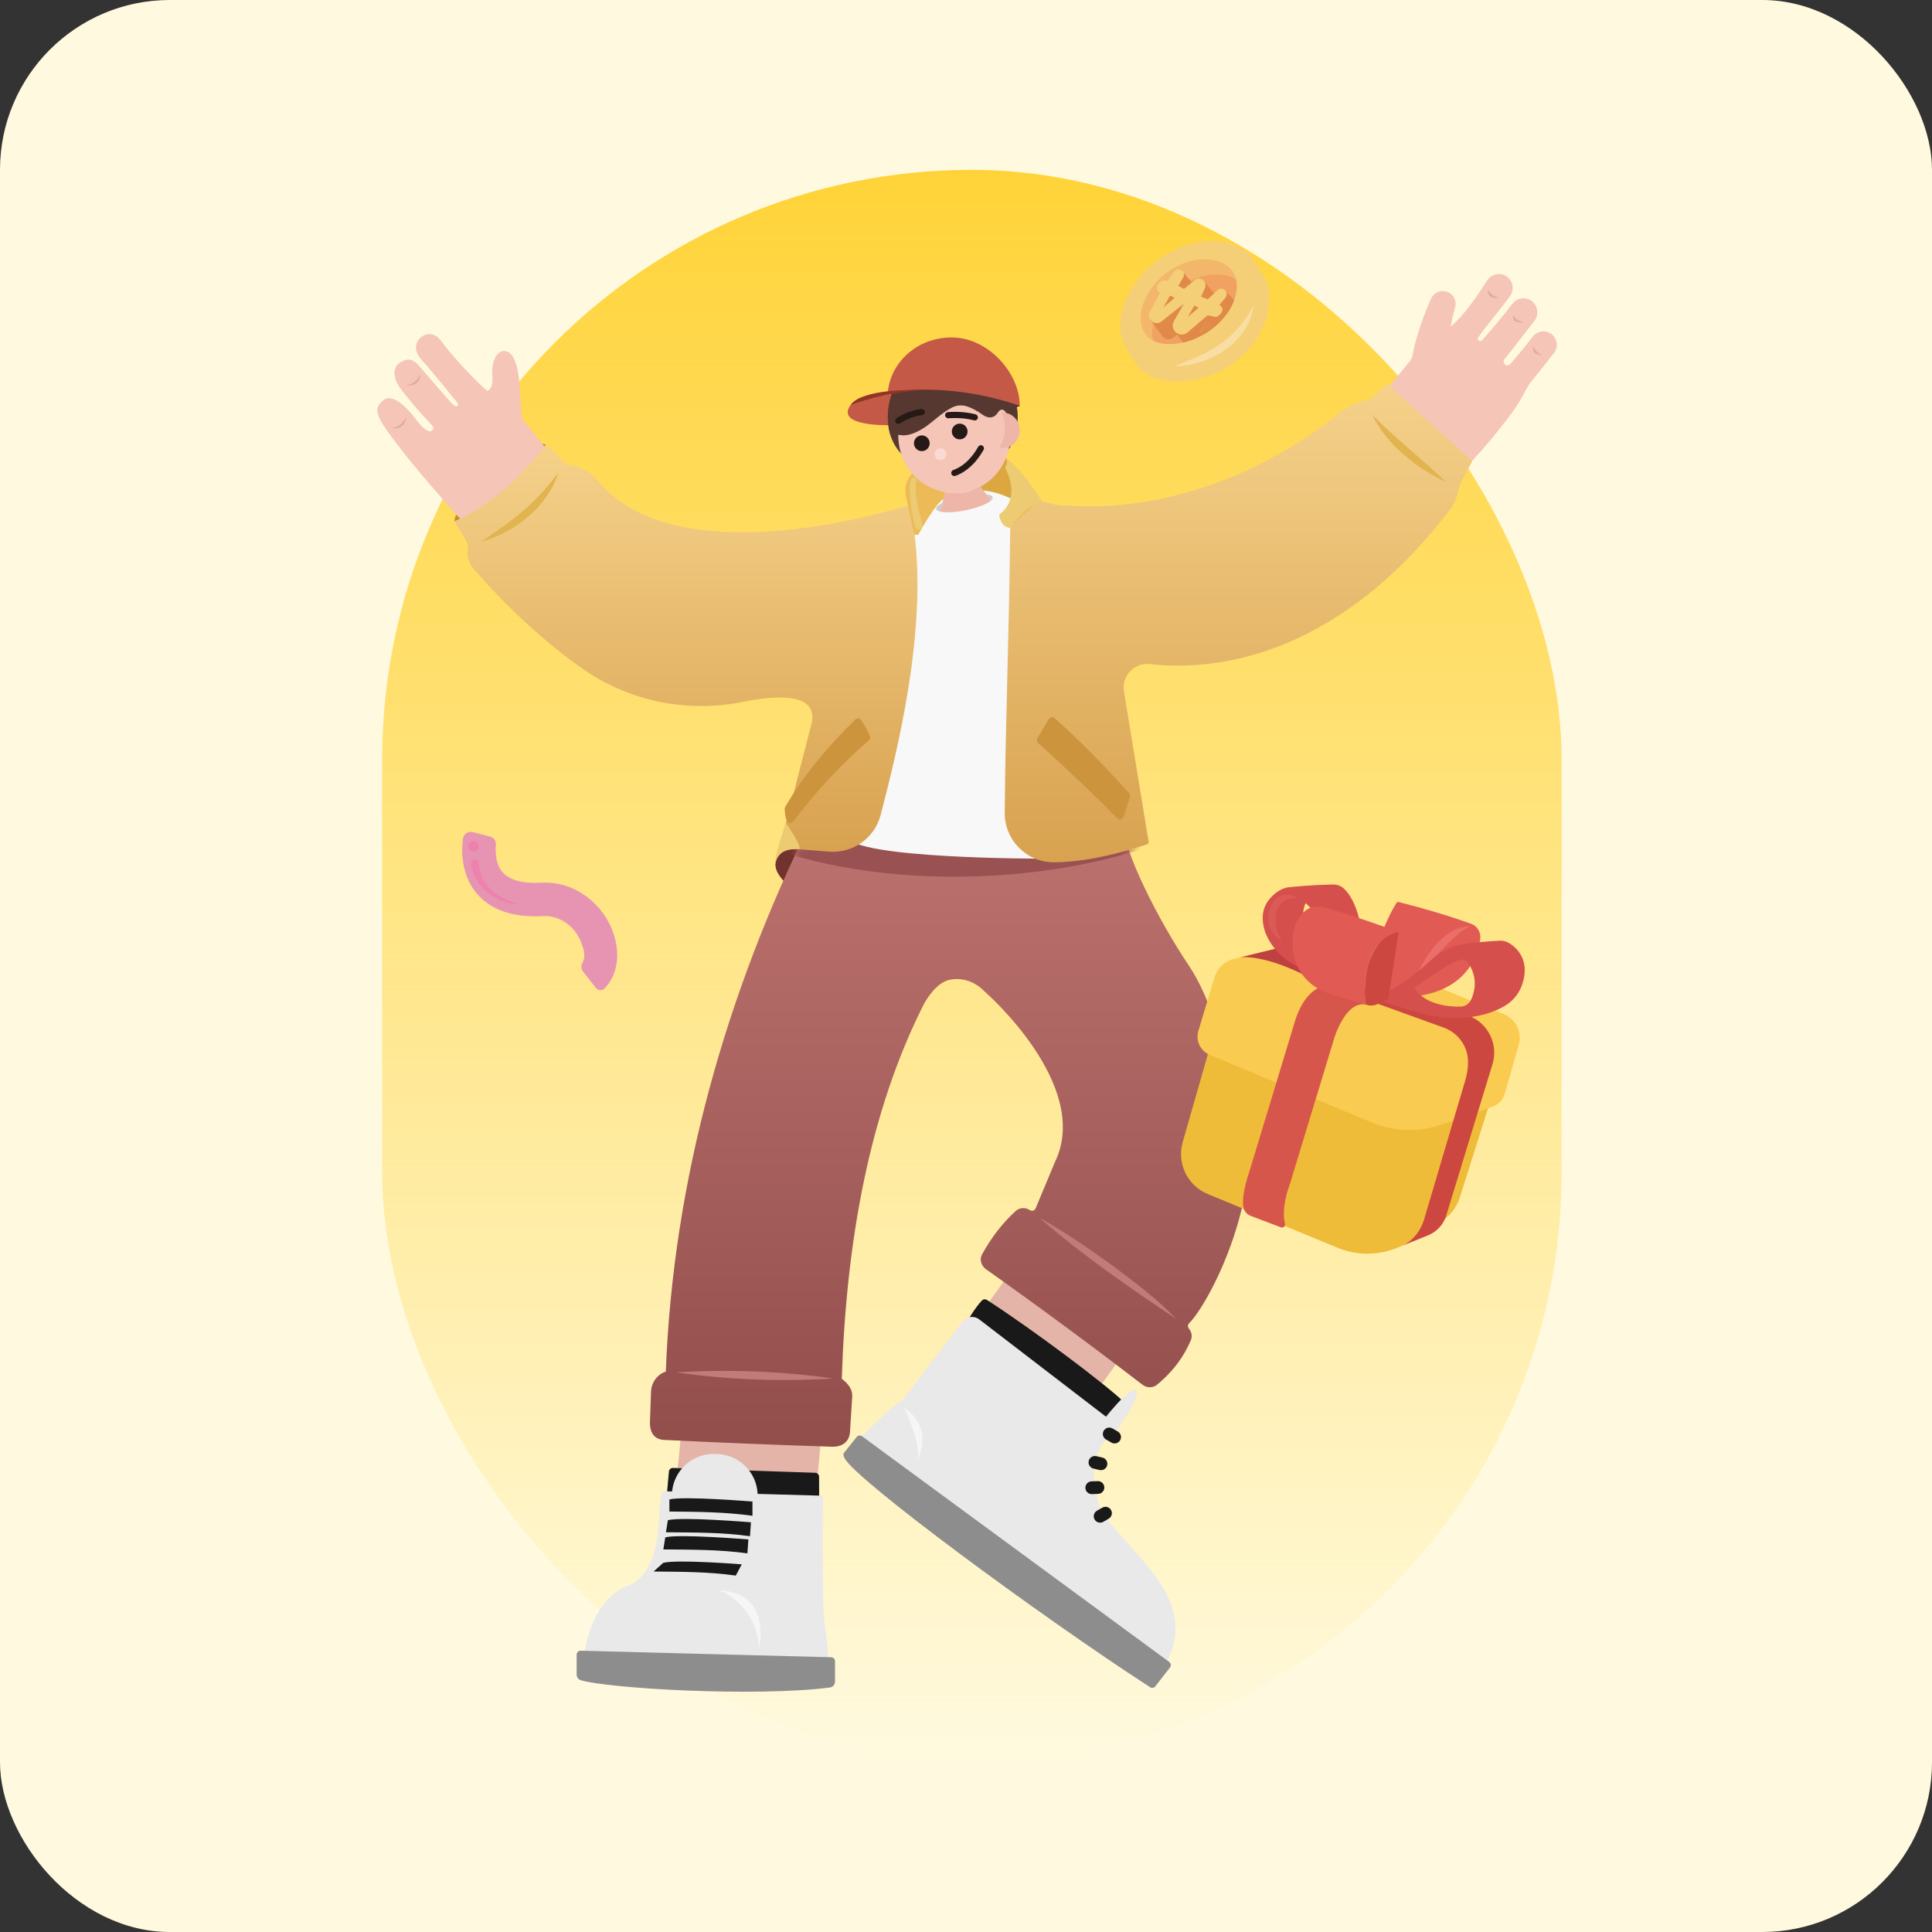 <svg width="182" height="182" viewBox="0 0 182 182" fill="none" xmlns="http://www.w3.org/2000/svg">
<rect x="0" y="0" width="182" height="182" fill="#333333" stroke="none"/>
<g clip-path="url(#clip0_3302_51055)">
<rect width="182" height="182" rx="16" fill="#FFFADF"/>
<rect x="36" y="16" width="111.111" height="150" rx="55.556" fill="url(#paint0_linear_3302_51055)"/>
<path d="M146.188 31.499C145.645 31.061 144.852 31.142 144.411 31.685C143.731 32.57 142.981 33.477 142.272 34.295C142.076 34.519 141.702 34.423 141.653 34.128C141.653 34.123 141.653 34.114 141.65 34.108C141.635 34.009 141.665 33.909 141.729 33.834C142.534 32.844 143.579 31.466 144.536 30.235C144.992 29.672 144.904 28.849 144.344 28.393C143.781 27.938 142.957 28.025 142.502 28.586C141.58 29.788 140.526 31.032 139.613 32.053C139.54 32.132 139.423 32.15 139.333 32.094C139.333 32.094 139.33 32.094 139.327 32.091C139.216 32.024 139.184 31.881 139.257 31.776C139.753 31.032 141.402 29.082 142.242 27.9C142.689 27.299 142.546 26.444 141.913 26.023C141.279 25.603 140.45 25.842 140.059 26.467C138.974 28.192 137.698 29.914 136.691 30.751C136.68 30.763 136.659 30.751 136.662 30.734C136.761 30.165 136.904 29.549 137.1 28.878C137.237 28.224 136.82 27.582 136.166 27.442C135.594 27.322 135.031 27.626 134.806 28.139C134.806 28.139 133.53 30.903 133.055 33.504C133.02 33.693 132.941 33.874 132.815 34.023L128.931 38.716L135.606 46.051C138.043 44.74 142.359 39.116 142.99 38.069C143.62 37.018 143.363 37.432 143.643 36.913C143.924 36.393 144.134 36.084 144.277 35.9C144.995 34.998 145.584 34.298 146.375 33.276C146.813 32.733 146.731 31.939 146.188 31.499Z" fill="#F5C5B8"/>
<path d="M140.184 27.246C140.184 27.246 140.421 27.929 141.232 28.046C141.232 28.046 140.05 28.332 140.184 27.246Z" fill="#E3AA9C"/>
<path d="M142.535 29.691C142.535 29.691 142.771 30.252 143.583 30.348C143.583 30.348 142.401 30.582 142.535 29.691Z" fill="#E3AA9C"/>
<path d="M144.466 32.621C144.466 32.621 144.585 33.217 145.362 33.473C145.362 33.473 144.156 33.468 144.466 32.621Z" fill="#E3AA9C"/>
<path d="M51.424 41.892C51.206 41.807 50.955 41.804 50.73 41.9C47.163 43.395 44.528 45.56 42.995 48.473C42.873 48.71 42.788 48.911 42.82 49.121C46.042 47.659 48.908 45.12 51.424 41.895V41.892Z" fill="#C58F24"/>
<path d="M107.375 125.394L96.718 117.719L91.197 125.385L101.854 133.061L107.375 125.394Z" fill="#E4B4A9"/>
<path d="M76.63 143.501L63.484 141.898L64.305 133.682L77.573 132.859L76.63 143.501Z" fill="#E4B4A9"/>
<path d="M76.094 84.706C76.094 84.706 68.853 80.763 76.681 79.129L76.094 84.706Z" fill="#72322D"/>
<path d="M111.991 125.148C111.871 125.005 111.883 124.791 112.014 124.66C114.107 122.573 120.306 110.543 116.477 101.836C114.883 98.211 114.177 94.201 111.964 90.915C109.145 86.724 105.716 79.984 105.797 77.521C105.797 77.521 96.225 76.243 88.175 79.78V76.66L76.343 77.521C68.439 93.515 63.402 111.086 62.722 129.21C61.919 129.45 61.327 130.287 61.327 131.154L61.225 134.009C61.225 135.033 61.68 135.652 62.704 135.652C67.958 135.906 73.2 136.119 78.433 136.288C79.457 136.288 80.082 135.731 80.082 134.706L80.286 131.507C80.286 130.836 79.904 130.357 79.299 129.882C79.711 116.987 81.877 104.822 86.999 94.651C87.34 94.014 88.297 92.468 89.593 92.272C90.638 92.123 91.75 92.374 92.775 93.422C92.775 93.422 102.882 102.213 99.388 109.445L97.561 113.826C97.474 114.036 97.217 114.127 97.027 114.001C96.601 113.718 96.049 113.747 95.69 114.071C94.418 115.224 93.373 116.608 92.509 118.172C92.264 118.616 92.41 119.196 92.839 119.532C97.894 123.116 102.821 126.753 107.613 130.436C108.03 130.763 108.602 130.769 108.985 130.454C110.654 129.073 111.591 127.646 112.183 126.245C112.338 125.883 112.253 125.46 111.991 125.148Z" fill="url(#paint1_linear_3302_51055)"/>
<path d="M51.526 42.361L49.199 39.466C48.876 38.85 49.383 32.888 47.396 33.071C47.396 33.071 46.657 33.077 46.412 34.44C46.354 34.764 46.354 35.097 46.383 35.424C46.421 35.862 46.409 36.626 45.901 36.836C45.901 36.836 43.584 34.802 41.456 31.997C41.275 31.761 41.027 31.577 40.736 31.507C40.411 31.431 39.985 31.454 39.568 31.854C39.568 31.854 38.614 32.672 39.708 33.889C40.803 35.106 43.097 37.954 43.097 37.954C43.269 38.147 43.059 38.523 42.574 38.016C42.221 37.648 40 35.071 39.416 34.391C39.259 34.207 39.014 34.014 38.786 33.926C38.462 33.804 38.018 33.9 37.595 34.218C37.595 34.218 36.457 34.968 37.861 36.784C39.264 38.599 40.712 40.082 40.712 40.082C40.712 40.082 41.036 40.359 40.604 40.604C40.406 40.718 40.061 40.464 39.787 40.208C39.591 40.024 39.416 39.819 39.256 39.603C38.789 38.961 37.175 36.921 36.153 37.677C34.948 38.57 35.561 39.449 37.802 42.361C40.085 45.33 44.705 50.388 44.705 50.388C44.705 50.388 51.885 45.166 51.529 42.361H51.526Z" fill="#F5C5B8"/>
<path d="M38.26 39.27C38.26 39.27 37.889 40.195 36.905 40.346C36.905 40.346 38.169 40.562 38.26 39.27Z" fill="#E3AA9C"/>
<path d="M39.618 35.234C39.618 35.234 39.247 36.16 38.264 36.311C38.264 36.311 39.527 36.527 39.618 35.234Z" fill="#E3AA9C"/>
<mask id="mask0_3302_51055" style="mask-type:luminance" maskUnits="userSpaceOnUse" x="61" y="76" width="57" height="61">
<path d="M111.993 125.144C111.873 125.001 111.885 124.788 112.016 124.656C114.109 122.569 120.308 110.539 116.479 101.832C114.885 98.207 114.179 94.197 111.966 90.911C109.147 86.72 105.718 79.981 105.799 77.517C105.799 77.517 96.226 76.239 88.177 79.776V76.656L76.345 77.517C68.441 93.511 63.404 111.082 62.724 129.206C61.921 129.446 61.329 130.283 61.329 131.15L61.227 134.005C61.227 135.029 61.682 135.648 62.706 135.648C67.96 135.902 73.202 136.115 78.435 136.284C79.459 136.284 80.084 135.727 80.084 134.702L80.288 131.503C80.288 130.832 79.906 130.353 79.302 129.878C79.713 116.983 81.879 104.818 87.001 94.647C87.342 94.01 88.299 92.464 89.595 92.268C90.64 92.119 91.752 92.37 92.777 93.418C92.777 93.418 102.884 102.209 99.39 109.441L97.563 113.822C97.476 114.032 97.219 114.123 97.029 113.997C96.603 113.714 96.051 113.743 95.692 114.067C94.42 115.22 93.375 116.604 92.511 118.168C92.266 118.612 92.412 119.193 92.841 119.528C97.896 123.112 102.822 126.749 107.615 130.432C108.032 130.759 108.604 130.765 108.987 130.45C110.656 129.069 111.593 127.642 112.185 126.241C112.34 125.879 112.255 125.456 111.993 125.144Z" fill="white"/>
</mask>
<g mask="url(#mask0_3302_51055)">
<path d="M92.234 82.544C108.661 81.939 121.75 75.26 121.468 67.626C121.187 59.993 107.642 54.295 91.215 54.9C74.788 55.505 61.7 62.184 61.981 69.818C62.262 77.452 75.807 83.15 92.234 82.544Z" fill="#9A5151"/>
</g>
<path d="M80.101 38.187C80.074 38.222 80.051 38.26 80.028 38.298C78.892 40.177 83.682 40.052 83.682 40.052C83.133 36.094 96.059 38.231 96.059 38.231C92.782 36.943 89.221 36.716 87.219 36.707C84.207 36.897 81.726 37.594 80.098 38.187H80.101Z" fill="#C45947"/>
<path d="M90.047 38.544C93.368 38.544 96.06 38.403 96.06 38.229C96.06 38.055 93.368 37.914 90.047 37.914C86.727 37.914 84.035 38.055 84.035 38.229C84.035 38.403 86.727 38.544 90.047 38.544Z" fill="#51180C"/>
<path d="M95.474 47.767L88.983 45.771L89.415 42.844L94.765 43.144C94.765 43.144 96.575 45.853 95.474 47.767Z" fill="#DCA73E"/>
<path d="M95.853 39.317C95.853 42.81 93.393 44.556 89.899 44.556C86.406 44.556 83.636 42.81 83.636 39.317C83.636 35.823 86.254 32.992 89.744 32.992C93.235 32.992 95.853 35.823 95.853 39.317Z" fill="#563830"/>
<path d="M63.688 129.284C68.62 128.975 73.582 129.165 78.476 129.859C73.544 130.172 68.582 129.976 63.688 129.284Z" fill="#C37A7A"/>
<path d="M97.895 114.699C100.248 116.016 102.463 117.536 104.643 119.106C106.797 120.715 108.972 122.317 110.837 124.272C106.377 121.281 101.941 118.245 97.895 114.699Z" fill="#C37A7A"/>
<path d="M83.182 53.468C83.182 53.468 89.53 39.478 99.389 50.263V80.237L98.219 80.888C98.219 80.888 80.348 80.92 79.765 78.793L83.185 53.465L83.182 53.468Z" fill="#F8F8F8"/>
<path d="M86.833 47.777C86.92 47.52 86.681 47.272 86.421 47.354C82.788 48.507 63.607 54.067 56.301 45.276C55.869 44.757 55.315 44.354 54.693 44.091C54.463 43.995 54.223 43.925 53.975 43.887C53.608 43.831 53.263 43.668 53 43.399L51.754 42.112C51.754 42.112 51.734 42.092 51.725 42.083C51.585 41.952 51.36 41.972 51.243 42.124C48.76 45.261 45.993 47.696 42.82 49.123L43.004 49.426L43.848 50.81C44.043 51.128 44.122 51.507 44.061 51.875C43.976 52.392 44.099 53.145 44.998 54.014C45.003 54.02 45.009 54.026 45.012 54.032C45.205 54.26 49.556 59.341 55.032 63.1C59.372 66.08 64.742 67.166 69.902 66.13C73.072 65.493 77.093 65.213 76.466 68.106L73.53 79.483C73.477 79.681 73.62 79.877 73.825 79.894L78.115 80.227C80.351 80.402 82.391 78.948 82.957 76.777C84.492 70.896 87.376 59.437 86.115 50.06C86.103 49.966 86.129 49.873 86.191 49.803C86.631 49.333 86.594 48.487 86.839 47.78L86.833 47.777Z" fill="url(#paint2_linear_3302_51055)"/>
<path d="M138.702 43.442L130.921 36.358C130.778 36.23 130.562 36.23 130.422 36.358L129.12 37.549C129.012 37.648 128.881 37.712 128.738 37.733C128.186 37.817 127.223 38.068 126.26 38.816L126.248 38.824C125.965 39.075 114.67 49.051 99.409 47.545L99.365 47.536C99.047 47.428 95.177 46.173 95.177 48.844C95.039 61.032 94.721 67.728 94.648 76.51C94.599 79.116 96.706 81.25 99.312 81.232C101.399 81.218 104.268 80.806 108.08 79.522C108.167 79.493 108.22 79.405 108.205 79.315L105.879 65.124C105.64 63.668 106.86 62.389 108.328 62.556C113.707 63.169 125.542 62.477 136.615 47.977C136.948 47.542 137.382 46.567 137.505 45.759C137.52 45.671 137.543 45.587 137.584 45.511L138.696 43.442H138.702Z" fill="url(#paint3_linear_3302_51055)"/>
<path d="M81.132 67.844C81.397 68.244 81.8 68.892 81.952 69.371C81.996 69.511 81.952 69.665 81.838 69.762C79.281 71.954 76.923 74.504 74.737 77.376C74.568 77.598 74.215 77.566 74.107 77.309C73.996 77.044 73.937 76.673 73.92 76.218C73.92 76.148 73.934 76.078 73.969 76.016C75.642 73.121 77.892 70.395 80.563 67.789C80.729 67.628 81 67.654 81.129 67.847L81.132 67.844Z" fill="#CD943E"/>
<path d="M89.001 46.378C88.951 46.664 88.881 47.011 88.776 47.379C88.703 47.639 88.613 47.907 88.502 48.176C88.969 48.316 89.923 48.284 90.994 48.062C92.147 47.823 93.09 47.44 93.405 47.108C93.253 46.944 93.093 46.76 92.935 46.573C92.734 46.334 92.535 46.083 92.372 45.844C91.645 46.232 90.808 46.454 89.906 46.454C89.596 46.454 89.296 46.425 89.004 46.375L89.001 46.378Z" fill="#EDB6A9"/>
<path d="M89.899 35.523C86.881 35.523 84.619 37.969 84.619 40.987C84.619 42.382 85.104 43.655 85.921 44.621C86.662 45.496 87.675 46.118 88.854 46.352C88.901 46.36 88.95 46.369 88.997 46.378C89.289 46.428 89.59 46.457 89.899 46.457C90.804 46.457 91.638 46.235 92.365 45.847C94.067 44.939 95.176 43.106 95.176 40.993C95.176 37.975 92.914 35.529 89.896 35.529L89.899 35.523Z" fill="#F5C5B8"/>
<path d="M98.789 67.749L97.724 69.538C97.633 69.69 97.663 69.885 97.797 70.002C100.365 72.299 102.855 74.654 105.242 77.08C105.438 77.278 105.773 77.2 105.858 76.931L106.442 75.083C106.483 74.958 106.451 74.821 106.363 74.722C104.005 72.095 101.664 69.701 99.353 67.656C99.177 67.501 98.909 67.545 98.789 67.746V67.749Z" fill="#CD943E"/>
<path d="M85.922 44.616C85.507 45.039 85.069 45.819 85.42 47.1L86.1 50.278C86.111 50.328 86.152 50.366 86.205 50.369L86.415 50.386C86.462 50.389 86.502 50.369 86.526 50.328C86.756 49.905 88.073 47.552 88.875 46.992C88.925 46.805 88.966 46.595 89.004 46.367C87.825 46.134 86.666 45.489 85.927 44.613L85.922 44.616Z" fill="#ECBB58"/>
<path d="M86.248 45.436C86.3 45.377 86.271 45.41 86.277 45.41C86.123 46.732 86.592 48.118 86.881 49.408C86.934 49.604 86.817 49.805 86.622 49.855C86.42 49.907 86.213 49.779 86.172 49.575C86.026 48.865 85.892 48.15 85.796 47.426C85.72 46.729 85.606 45.999 85.772 45.299C85.819 45.191 85.793 45.191 85.901 45.062C86.143 44.837 86.487 45.205 86.245 45.433L86.248 45.436Z" fill="#ECCB72"/>
<path d="M45.365 51.021C46.541 50.195 48.231 49.045 49.288 48.109C50.534 47.049 51.593 45.861 52.595 44.551C51.547 47.767 48.549 50.117 45.365 51.021Z" fill="#E1B450"/>
<path d="M129.276 39.086C131.454 41.307 134.01 43.257 136.237 45.425C133.403 44.065 130.686 41.955 129.276 39.086Z" fill="#E1B450"/>
<path d="M94.754 44.234C95.118 44.938 95.994 47.071 94.129 48.478C94.129 48.478 94.187 49.648 95.18 49.73C96.087 48.466 97.088 47.646 98.186 47.255C97.018 45.507 96.011 44.071 94.765 43.148C94.765 43.148 94.978 43.545 94.786 43.843C94.707 43.963 94.689 44.109 94.754 44.234Z" fill="#ECCB72"/>
<path d="M86.838 42.498C87.247 42.498 87.579 42.166 87.579 41.757C87.579 41.347 87.247 41.016 86.838 41.016C86.429 41.016 86.097 41.347 86.097 41.757C86.097 42.166 86.429 42.498 86.838 42.498Z" fill="#261916"/>
<path d="M90.405 41.389C90.815 41.389 91.147 41.057 91.147 40.648C91.147 40.238 90.815 39.906 90.405 39.906C89.996 39.906 89.664 40.238 89.664 40.648C89.664 41.057 89.996 41.389 90.405 41.389Z" fill="#261916"/>
<path d="M88.583 43.34C88.889 43.34 89.137 43.091 89.137 42.785C89.137 42.479 88.889 42.23 88.583 42.23C88.277 42.23 88.028 42.479 88.028 42.785C88.028 43.091 88.277 43.34 88.583 43.34Z" fill="#FADAD2"/>
<path d="M84.833 40.987C85.233 41.06 85.898 41.001 86.905 40.388C87.168 40.228 87.419 40.044 87.661 39.851C88.119 39.489 88.942 38.754 89.719 38.374C90.142 38.17 90.626 38.135 91.073 38.278C91.446 38.398 91.966 38.631 92.591 39.087C92.591 39.087 93.466 39.764 94.029 38.821C94.029 38.821 94.543 37.773 95.57 39.644L95.842 39.773C95.851 39.624 95.859 39.472 95.859 39.314C95.859 36.01 93.519 33.299 90.308 33.016C86.561 32.686 83.47 35.856 83.648 39.615C83.674 40.143 83.765 40.63 83.913 41.074C84.208 40.969 84.523 40.931 84.836 40.987H84.833Z" fill="#563830"/>
<path d="M89.9 44.845C89.781 44.845 89.67 44.772 89.626 44.652C89.571 44.501 89.65 44.334 89.801 44.279C90.957 43.861 91.716 42.857 92.148 42.09C92.227 41.95 92.405 41.9 92.545 41.979C92.685 42.058 92.734 42.236 92.656 42.376C91.967 43.605 91.047 44.454 89.997 44.83C89.965 44.842 89.93 44.848 89.898 44.848L89.9 44.845Z" fill="#261916"/>
<path d="M119.044 26.04L119.041 26.032L118.177 24.622C118.034 24.359 117.859 24.12 117.646 23.916C115.862 22.185 112.033 22.202 108.881 24.651C105.904 26.965 104.775 30.509 106.001 32.616L106.885 34.058C106.969 34.218 107.069 34.373 107.18 34.519C108.767 36.562 113.37 36.425 116.519 33.976C119.371 31.761 120.275 28.063 119.047 26.043L119.044 26.04Z" fill="#F5CF77"/>
<path d="M111.699 31.785L112.625 30.148L110.535 31.805C110.278 32.01 109.913 32.018 109.648 31.823C109.35 31.607 109.259 31.201 109.437 30.877L110.406 29.114C110.085 28.968 109.992 28.554 110.226 28.285L110.369 28.119C110.503 27.964 110.716 27.9 110.914 27.959L111.069 28.002L111.714 27.112C111.851 26.922 112.099 26.849 112.315 26.934C112.613 27.048 112.736 27.404 112.572 27.678L112.102 28.463L112.657 28.741L113.652 27.921C113.842 27.763 114.107 27.734 114.329 27.845C114.627 27.994 114.755 28.35 114.621 28.653L114.259 29.482L114.889 29.727L115.803 28.863C115.879 28.793 115.969 28.747 116.066 28.729C116.474 27.886 116.611 27.025 116.445 26.309C115.079 25.524 112.8 25.717 110.882 27.206C109.096 28.595 108.267 30.62 108.626 32.088C109.388 32.482 110.468 32.514 111.589 32.226C111.583 32.074 111.615 31.919 111.696 31.779L111.699 31.785Z" fill="#F1A161"/>
<path d="M115.513 27.504C114.451 27.615 114.798 29.141 114.798 29.141L115.584 29.541C115.872 29.135 116.103 28.706 116.264 28.257L115.513 27.504Z" fill="#E18949"/>
<path d="M113.095 29.858L110.708 31.251L111.438 32.26C111.873 32.161 112.296 32.018 112.704 31.837L112.818 30.795L113.095 29.855V29.858Z" fill="#E18949"/>
<path opacity="0.5" d="M110.887 27.211C112.804 25.723 115.084 25.53 116.449 26.315C116.356 25.91 116.166 25.551 115.874 25.268C114.637 24.065 111.981 24.08 109.795 25.775C107.609 27.474 106.859 30.127 107.959 31.543C108.137 31.77 108.365 31.954 108.63 32.091C108.272 30.623 109.097 28.598 110.887 27.209V27.211Z" fill="#F1A161"/>
<path opacity="0.7" d="M118.077 28.781C117.636 32.307 113.953 34.461 110.632 34.508C111.408 34.19 112.17 33.898 112.905 33.559C115.135 32.581 116.994 30.994 118.08 28.781H118.077Z" fill="#FBE4B8"/>
<path d="M111.318 26.037L111.496 25.707L112.404 26.752L111.549 27.846L110.3 27.514L111.318 26.037Z" fill="#E18949"/>
<path d="M113.489 26.594L114.589 27.849L113.521 28.859L112.403 28.348L113.489 26.594Z" fill="#E18949"/>
<path d="M113.011 31.386L114.029 30.525L113.627 30.309L113.011 31.386Z" fill="#E18949"/>
<path d="M110.729 30.452L111.745 29.591L111.345 29.375L110.729 30.452Z" fill="#F1A161"/>
<path d="M116.067 28.736C115.97 28.754 115.877 28.797 115.804 28.87L114.891 29.734L114.26 29.489L114.622 28.66C114.756 28.357 114.628 28.001 114.33 27.852C114.108 27.741 113.846 27.77 113.653 27.928L112.658 28.748L112.103 28.471L112.573 27.685C112.737 27.411 112.614 27.055 112.316 26.941C112.097 26.857 111.852 26.93 111.715 27.119L111.07 28.009L110.915 27.966C110.717 27.907 110.504 27.971 110.37 28.126L110.227 28.293C109.993 28.558 110.084 28.976 110.408 29.121L109.439 30.884C109.261 31.208 109.351 31.611 109.649 31.83C109.914 32.026 110.276 32.017 110.536 31.812L112.626 30.155L111.7 31.792C111.619 31.935 111.587 32.09 111.592 32.239C112.509 32.002 113.455 31.555 114.278 30.913C115.086 30.283 115.69 29.518 116.064 28.739L116.067 28.736ZM110.732 30.458L111.347 29.381L111.747 29.597L110.732 30.461V30.458ZM113.011 31.392L113.627 30.315L114.027 30.531L113.011 31.395V31.392Z" fill="#E18949"/>
<path d="M108.347 30.093L109.529 31.71L110.448 31.249L110.34 29.754L109.861 29.375L108.347 30.093Z" fill="#E18949"/>
<path d="M115.242 27.233C115.053 27.154 114.837 27.195 114.691 27.335L113.777 28.199L113.147 27.954L113.509 27.125C113.643 26.822 113.515 26.465 113.217 26.317C112.995 26.206 112.732 26.235 112.54 26.392L111.544 27.213L110.99 26.935L111.46 26.15C111.623 25.876 111.501 25.52 111.203 25.406C110.984 25.321 110.739 25.394 110.602 25.584L109.957 26.474L109.802 26.43C109.604 26.372 109.391 26.436 109.256 26.591L109.113 26.757C108.88 27.023 108.97 27.44 109.294 27.586L108.325 29.349C108.147 29.673 108.238 30.076 108.535 30.295C108.801 30.49 109.163 30.482 109.423 30.277L111.512 28.619L110.587 30.257C110.336 30.703 110.535 31.267 111.013 31.456C111.302 31.57 111.632 31.515 111.868 31.313L113.766 29.699L114.384 29.839C114.545 29.877 114.714 29.828 114.831 29.708L115.026 29.507C115.269 29.262 115.178 28.85 114.857 28.727L115.438 28.053C115.668 27.788 115.569 27.373 115.242 27.239V27.233ZM109.618 28.923L110.234 27.846L110.634 28.062L109.618 28.926V28.923ZM111.898 29.857L112.513 28.78L112.913 28.996L111.898 29.86V29.857Z" fill="#F5CF77"/>
<path d="M114.812 29.72C114.887 29.641 114.963 29.568 115.033 29.495C115.033 29.495 115.121 29.408 115.147 29.273C115.179 29.125 115.492 29.224 115.492 29.224L115.051 29.889L114.812 29.72Z" fill="#E18949"/>
<path d="M109.616 28.925L110.232 27.848L110.632 28.064L109.616 28.925Z" fill="#E18949"/>
<path d="M96.058 38.228C96.058 38.213 96.058 38.198 96.058 38.181C96.058 35.163 93.102 31.789 89.649 31.789C86.389 31.789 83.902 34.136 83.634 36.941C86.135 36.587 90.711 36.386 96.055 38.225L96.058 38.228Z" fill="#C45947"/>
<path d="M91.831 39.608C91.808 39.608 91.781 39.608 91.758 39.599C91.02 39.407 90.229 39.342 89.344 39.404C89.184 39.412 89.044 39.293 89.032 39.132C89.02 38.972 89.143 38.831 89.303 38.82C90.252 38.756 91.104 38.826 91.904 39.033C92.059 39.074 92.152 39.231 92.114 39.389C92.079 39.52 91.962 39.608 91.831 39.608Z" fill="#261916"/>
<path d="M84.622 39.932C84.526 39.932 84.43 39.883 84.374 39.795C84.29 39.658 84.33 39.48 84.465 39.392C85.25 38.899 86.038 38.607 86.805 38.529C86.969 38.514 87.109 38.628 87.126 38.788C87.144 38.949 87.027 39.092 86.867 39.109C86.19 39.179 85.486 39.442 84.777 39.889C84.727 39.918 84.675 39.932 84.622 39.932Z" fill="#261916"/>
<path d="M94.447 38.867C94.406 38.867 94.368 38.87 94.33 38.873C94.605 39.352 94.727 40.014 94.64 40.729C94.573 41.29 94.386 41.792 94.126 42.174C94.228 42.194 94.336 42.206 94.444 42.206C95.366 42.206 96.058 41.459 96.058 40.537C96.058 39.614 95.366 38.867 94.444 38.867H94.447Z" fill="#EDB6A9"/>
<path d="M88.199 47.947C88.219 48.046 88.327 48.119 88.499 48.172C88.61 47.903 88.701 47.635 88.774 47.375C88.386 47.576 88.164 47.781 88.199 47.947Z" fill="#CBCBCB"/>
<path d="M93.513 46.847C93.484 46.704 93.268 46.61 92.933 46.566C93.09 46.753 93.251 46.937 93.403 47.1C93.487 47.01 93.531 46.925 93.513 46.847Z" fill="#CBCBCB"/>
<path d="M73.041 81.46C72.947 80.654 73.656 78.669 74.03 77.519C74.03 77.519 75.805 80.024 75.198 79.998C74.59 79.971 73.201 79.992 73.041 81.46Z" fill="#ECCB72"/>
<path d="M86.047 36.727C85.752 36.739 85.457 36.751 85.165 36.757C82.947 36.806 81.645 37.203 80.989 37.486C80.636 37.638 80.32 37.874 80.099 38.187C81.724 37.594 84.208 36.897 87.22 36.707C86.724 36.707 86.324 36.716 86.047 36.727Z" fill="#923426"/>
<path d="M77.172 143.498L62.73 141.773L63.014 138.624C63.031 138.428 63.197 138.279 63.396 138.285L76.801 138.741C76.999 138.746 77.157 138.91 77.16 139.108L77.175 143.492L77.172 143.498Z" fill="#191919"/>
<path d="M62.545 140.481C62.452 140.478 62.391 140.548 62.356 140.632C61.813 141.893 62.796 148.209 58.868 149.502C58.868 149.502 56.04 150.445 55.097 155.377C55.085 155.444 55.077 155.512 55.071 155.579C54.992 156.594 55.783 157.464 56.802 157.482L77.912 157.849C77.912 157.849 78.122 155.929 77.883 154.373C77.687 153.11 77.556 151.837 77.541 150.559C77.509 147.395 77.471 142.223 77.553 141.093C77.562 140.988 77.48 140.901 77.375 140.898L62.548 140.481H62.545Z" fill="#E9E9E9"/>
<path opacity="0.6" d="M67.711 149.801C67.711 149.801 71.222 150.992 71.511 155.244C71.511 155.244 72.763 150.026 67.711 149.801Z" fill="white"/>
<path d="M67.59 136.976L67.371 136.968C65.201 136.886 63.376 138.579 63.295 140.747C63.214 142.916 64.906 144.741 67.076 144.822L67.295 144.83C69.465 144.912 71.289 143.22 71.371 141.051C71.452 138.882 69.759 137.057 67.59 136.976Z" fill="#E9E9E9"/>
<path d="M78.178 158.967C71.173 159.875 57.196 159.055 54.704 158.276C54.473 158.203 54.321 157.987 54.321 157.747V155.871C54.321 155.664 54.493 155.494 54.701 155.5L78.3 156.119C78.502 156.125 78.662 156.288 78.662 156.49V158.416C78.662 158.696 78.455 158.932 78.178 158.967Z" fill="#8D8D8D"/>
<path d="M63.059 141.25V142.391C65.668 142.414 68.277 142.426 70.883 142.791V141.451C70.883 141.451 64.384 140.914 63.059 141.253V141.25Z" fill="#191919"/>
<path d="M62.916 143.203L62.732 144.344C65.342 144.367 68.041 144.347 70.651 144.715L70.744 143.404C70.744 143.404 64.244 142.867 62.919 143.206L62.916 143.203Z" fill="#191919"/>
<path d="M62.671 144.82L62.487 145.961C65.097 145.985 67.796 145.964 70.406 146.332L70.499 145.021C70.499 145.021 63.999 144.484 62.674 144.823L62.671 144.82Z" fill="#191919"/>
<path d="M62.483 147.219L61.569 148.042C64.179 148.066 66.703 148.057 69.312 148.425L69.876 147.365C69.876 147.365 63.808 146.884 62.483 147.222V147.219Z" fill="#191919"/>
<path d="M90.875 124.877C91.179 124.343 91.906 123.118 92.507 122.505C92.629 122.379 92.822 122.359 92.971 122.455C97.364 125.298 104.027 130.312 105.86 132.054C105.994 132.18 105.962 132.405 105.836 132.536L102.78 135.566C102.643 135.711 102.413 135.72 102.264 135.586L90.951 125.336C90.823 125.219 90.791 125.029 90.878 124.877H90.875Z" fill="#191919"/>
<path d="M105.478 144.53C104.565 143.467 103.619 142.416 103.333 141.045C102.778 138.406 103.021 137.627 103.625 136.445C103.908 135.893 104.255 135.377 104.527 134.816L104.728 134.399C104.722 134.072 104.573 133.751 104.293 133.538L92.245 124.289C91.758 123.915 91.06 124.006 90.687 124.493L84.972 131.936C84.207 132.21 80.959 135.514 80.959 135.514C79.756 138.38 106.78 157.05 106.78 157.05L109.923 156.528C112.541 151.505 108.259 147.755 105.478 144.524V144.53Z" fill="#E9E9E9"/>
<path d="M79.519 136.849L80.701 135.369C80.827 135.214 81.049 135.185 81.209 135.302L110.141 156.558C110.31 156.681 110.342 156.92 110.214 157.084L108.839 158.855C108.723 159.007 108.507 159.045 108.343 158.94C97.921 152.186 80.529 139.344 79.56 137.36C79.472 137.181 79.394 137.003 79.516 136.849H79.519Z" fill="#8D8D8D"/>
<path opacity="0.6" d="M85.133 132.574C85.133 132.574 86.939 136.109 86.365 137.626C86.365 137.626 88.171 134.658 85.133 132.574Z" fill="white"/>
<path d="M103.146 136.429L103.362 134.518C103.362 134.518 105.87 131.123 106.833 130.945C106.973 130.919 107.104 131.033 107.107 131.176C107.116 131.549 106.83 132.571 104.81 135.227L103.146 136.429Z" fill="#E9E9E9"/>
<path d="M105.299 134.854L104.793 134.562C104.506 134.396 104.138 134.495 103.972 134.782C103.806 135.07 103.904 135.438 104.192 135.604L104.697 135.896C104.985 136.062 105.353 135.963 105.519 135.676C105.685 135.388 105.586 135.02 105.299 134.854Z" fill="#191919"/>
<path d="M103.85 137.307L103.282 137.175C102.958 137.1 102.635 137.301 102.56 137.625C102.485 137.948 102.686 138.271 103.01 138.346L103.578 138.479C103.902 138.554 104.225 138.353 104.3 138.029C104.375 137.706 104.174 137.383 103.85 137.307Z" fill="#191919"/>
<path d="M103.408 139.527L102.824 139.548C102.493 139.56 102.234 139.839 102.246 140.171C102.258 140.503 102.537 140.762 102.869 140.75L103.452 140.728C103.784 140.716 104.043 140.437 104.031 140.105C104.019 139.774 103.74 139.514 103.408 139.527Z" fill="#191919"/>
<path d="M103.84 142.025L103.334 142.317C103.047 142.483 102.948 142.85 103.114 143.138C103.28 143.425 103.648 143.524 103.935 143.358L104.441 143.066C104.728 142.9 104.827 142.532 104.661 142.245C104.495 141.957 104.127 141.859 103.84 142.025Z" fill="#191919"/>
<path d="M56.131 93.061L54.925 91.525C54.739 91.286 54.715 90.956 54.87 90.694C55.261 90.025 54.89 89.156 54.744 88.77C54.275 87.515 52.955 86.205 51.16 86.301C48.294 86.453 46.175 85.715 44.862 84.112C43.438 82.37 43.458 80.189 43.607 79.01C43.663 78.57 44.094 78.278 44.523 78.386L46.158 78.8C46.508 78.888 46.745 79.215 46.715 79.574C46.651 80.312 46.709 81.401 47.308 82.125C47.953 82.901 49.19 83.248 50.994 83.152C54.368 82.977 56.831 85.364 57.692 87.661C58.463 89.716 58.258 91.744 56.963 93.105C56.732 93.347 56.335 93.323 56.128 93.058L56.131 93.061Z" fill="#E794B3"/>
<path d="M44.6 80.238C44.877 80.238 45.102 80.014 45.102 79.736C45.102 79.459 44.877 79.234 44.6 79.234C44.322 79.234 44.098 79.459 44.098 79.736C44.098 80.014 44.322 80.238 44.6 80.238Z" fill="#EC82AD"/>
<path d="M45.114 81.328C45.152 82.951 46.436 84.282 47.902 84.839C48.126 84.924 48.357 84.994 48.584 85.073C48.672 85.102 48.634 85.242 48.544 85.219C47.076 84.953 45.628 84.2 44.887 82.846C44.703 82.501 43.982 81.042 44.709 80.94C44.933 80.914 45.132 81.103 45.114 81.328Z" fill="#EC82AD"/>
<path d="M97.515 47.551C97.515 47.551 96.634 47.708 95.353 49.492C95.353 49.492 96.599 48.184 97.515 47.551Z" fill="#ECBB58"/>
<path d="M114.204 97.839L111.414 107.593C110.845 109.583 111.857 111.688 113.772 112.479L125.977 117.537C128.199 118.456 130.726 118.243 132.76 116.965L135.74 115.091C136.595 114.554 137.232 113.731 137.535 112.768L141.192 101.195L114.201 97.836L114.204 97.839Z" fill="#EFBC39"/>
<path d="M114.404 92.091L112.889 97.119C112.614 98.03 113.073 98.999 113.951 99.364L129.213 105.732C131.326 106.614 133.693 106.681 135.852 105.922L140.589 104.255C141.155 104.057 141.59 103.596 141.757 103.018L143.073 98.433C143.412 97.251 142.807 96.004 141.669 95.537L124.195 88.387L116.271 90.316C115.378 90.535 114.666 91.209 114.401 92.088L114.404 92.091Z" fill="#FACB51"/>
<path d="M116.851 90.179C116.851 90.179 119.197 89.829 123.663 92.263L125.636 90.477L122.329 87.719L120.438 89.306L116.851 90.179Z" fill="#BE4040"/>
<path d="M126.602 83.71C126.322 83.448 125.945 83.313 125.563 83.325C124.217 83.36 123.281 83.407 121.602 83.558C120.829 83.611 120.271 83.973 119.734 84.533C119.122 85.172 118.646 86.209 119.183 87.796C119.183 87.796 120.047 90.54 123.266 91.433L128.379 88.876C128.379 88.876 128.251 85.257 126.602 83.713V83.71ZM123.663 88.062C122.163 86.749 122.986 85.085 122.986 85.085C123.231 85.207 124.69 86.891 124.69 86.891L123.66 88.062H123.663Z" fill="#D54F4C"/>
<path opacity="0.2" d="M122.328 84.629C119.941 84.363 119.681 87.072 120.787 88.612C120.291 88.397 119.891 87.956 119.667 87.43C118.855 85.668 120.455 83.379 122.328 84.626V84.629Z" fill="#F68380"/>
<path d="M128.893 92.93L128.695 93.633L130.44 94.123L130.638 93.42L128.893 92.93Z" fill="#FFFF4D"/>
<path d="M131.56 85.051C130.824 86.163 128.53 90.76 129.517 94.064L132.66 93.88C132.66 93.88 138.515 94.02 139.437 88.512C139.545 87.861 139.169 87.21 138.541 87.006C138.532 87.006 138.524 87 138.515 86.998C136.405 86.245 134.143 85.576 131.761 84.975C131.685 84.954 131.604 84.987 131.56 85.051Z" fill="#E15B54"/>
<path opacity="0.5" d="M138.476 87.281C137.445 87.748 136.748 88.542 135.974 89.321C135.277 90.033 134.375 91.043 133.587 91.656C134.343 89.849 136.298 87.167 138.476 87.281Z" fill="#F68380"/>
<path d="M125.102 92.805C125.102 92.805 123.088 92.743 122.02 96.103L117.697 110.349C117.697 110.349 116.924 112.482 117.125 113.705C117.187 114.082 117.446 114.394 117.802 114.531L120.663 115.62C120.881 115.702 121.106 115.509 121.051 115.281C120.89 114.642 120.814 113.434 121.527 111.499L125.677 97.839C125.677 97.839 126.704 94.314 128.616 94.629L125.102 92.805Z" fill="#D7564C"/>
<path d="M128.799 93.778V94.202L136.005 96.805C137.263 97.26 138.168 98.399 138.276 99.732C138.322 100.313 138.261 100.999 138.022 101.811L134.149 114.883C133.851 115.884 133.197 116.757 132.281 117.262C132.114 117.352 131.939 117.434 131.755 117.492L134.519 116.377C135.351 116.042 135.984 115.35 136.247 114.492L140.599 100.24C141.174 98.355 140.173 96.35 138.322 95.675L131.755 93.285L128.799 93.775V93.778Z" fill="#CD4741"/>
<path d="M142.226 88.88C141.922 88.682 141.566 88.591 141.207 88.618C140.118 88.697 138.563 88.761 137.351 89.053C136.441 89.272 135.603 89.721 134.914 90.354C130.866 94.09 129.109 93.86 129.109 93.86C129.918 94.306 132.296 95.015 133.75 95.424C134.976 95.771 136.245 95.944 137.518 95.894C139.602 95.812 141.003 95.223 141.852 94.697C142.576 94.251 143.113 93.559 143.387 92.756C144.149 90.535 142.984 89.374 142.228 88.877L142.226 88.88ZM138.586 94.166C138.408 94.557 138.026 94.817 137.594 94.826C136.493 94.849 134.29 94.683 133.233 93.089C133.233 93.089 136.359 90.71 137.646 90.395C137.862 90.343 138.09 90.424 138.224 90.602C138.604 91.102 139.374 92.43 138.586 94.163V94.166Z" fill="#D54F4C"/>
<path d="M131.758 87.792C131.758 87.792 126.618 85.921 124.549 85.436C123.986 85.305 123.393 85.436 122.947 85.804C122.269 86.367 121.484 87.535 121.855 89.847C121.855 89.847 122.144 92.888 125.839 93.79L128.612 94.624C128.112 88.235 131.755 87.792 131.755 87.792H131.758Z" fill="#E15B54"/>
<path d="M128.617 94.624L128.734 94.659C129.069 94.762 129.428 94.738 129.749 94.601L130.771 94.157L131.757 87.789C131.757 87.789 128.118 88.236 128.614 94.622L128.617 94.624Z" fill="#CD4741"/>
<path d="M94.204 38.45L94.003 38.719V38.856C94.003 38.856 94.353 38.225 94.8 38.905L95.144 38.45L94.712 38.164L94.204 38.45Z" fill="#563830"/>
</g>
<defs>
<linearGradient id="paint0_linear_3302_51055" x1="91.556" y1="16" x2="91.556" y2="166" gradientUnits="userSpaceOnUse">
<stop stop-color="#FFD338"/>
<stop offset="1" stop-color="#FFD338" stop-opacity="0"/>
</linearGradient>
<linearGradient id="paint1_linear_3302_51055" x1="89.462" y1="76.66" x2="89.462" y2="136.288" gradientUnits="userSpaceOnUse">
<stop stop-color="#BD7370"/>
<stop offset="1" stop-color="#924E4B"/>
</linearGradient>
<linearGradient id="paint2_linear_3302_51055" x1="64.836" y1="41.996" x2="64.836" y2="80.241" gradientUnits="userSpaceOnUse">
<stop stop-color="#F5D18A"/>
<stop offset="1" stop-color="#D8A250"/>
</linearGradient>
<linearGradient id="paint3_linear_3302_51055" x1="116.675" y1="36.262" x2="116.675" y2="81.232" gradientUnits="userSpaceOnUse">
<stop stop-color="#F5D18A"/>
<stop offset="1" stop-color="#D8A250"/>
</linearGradient>
<clipPath id="clip0_3302_51055">
<rect width="182" height="182" fill="white"/>
</clipPath>
</defs>
</svg>
